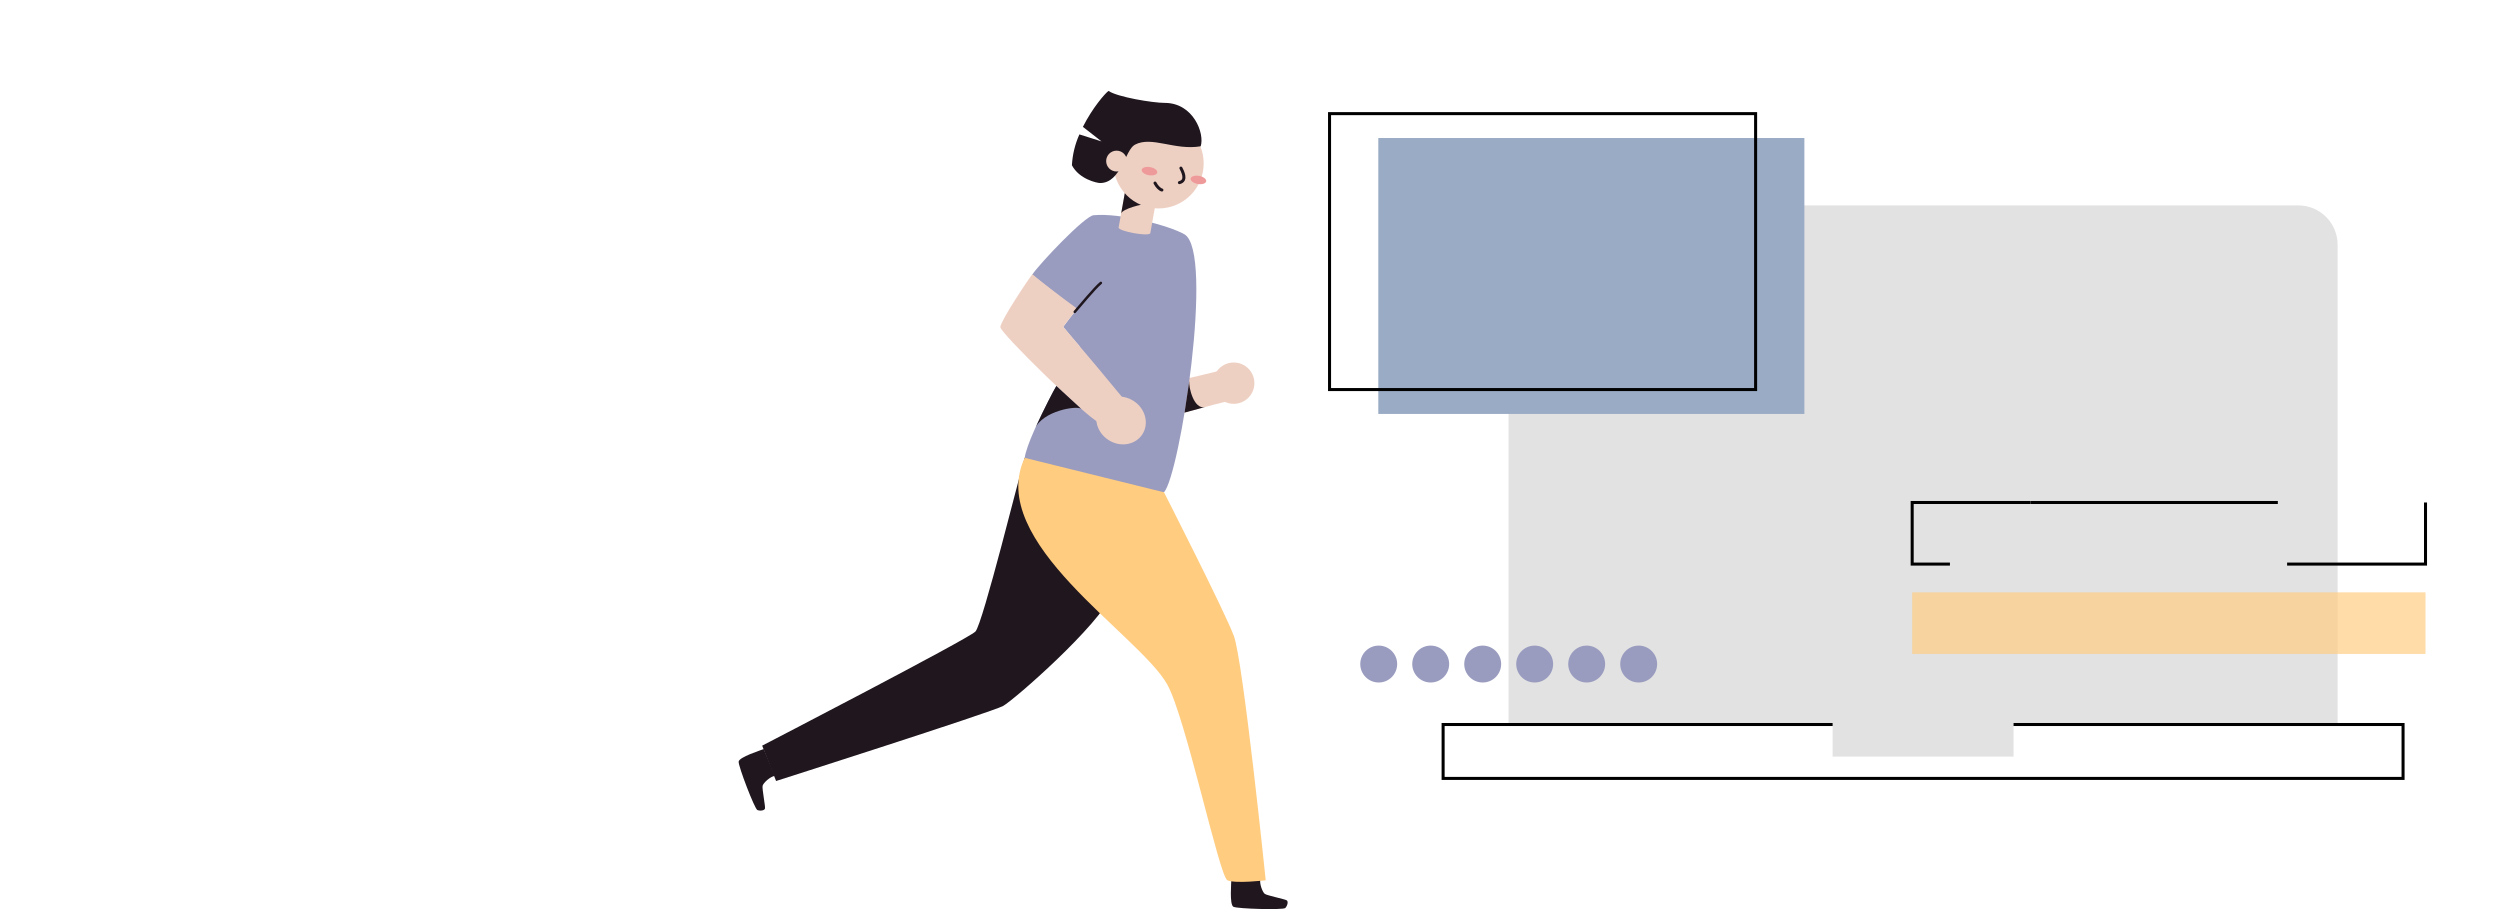 <svg width="440" height="160" viewBox="0 0 440 160" fill="none" xmlns="http://www.w3.org/2000/svg">
<path d="M180.347 80.578C179.657 82.645 172.967 109.837 171.673 111.154C170.378 112.472 134.141 131.234 134.141 131.234L136.592 137.455C136.592 137.455 174.567 125.33 176.533 124.255C178.5 123.179 193.469 110.047 195.754 104.528C198.039 99.008 182.983 80.494 180.347 80.578Z" fill="#1F161E"/>
<path d="M216.721 154.662C216.721 155.289 216.354 159.227 217.085 159.594C217.815 159.96 225.838 160.176 226.205 159.813C226.571 159.449 226.787 158.682 226.468 158.463C226.149 158.244 223.042 157.622 222.62 157.332C222.198 157.042 221.616 155.487 221.829 154.662" fill="#1F161E"/>
<path d="M134.416 131.832C133.839 132.072 130.059 133.245 130.001 134.059C129.943 134.874 132.819 142.368 133.296 142.565C133.773 142.763 134.564 142.671 134.64 142.283C134.716 141.896 134.102 138.796 134.218 138.303C134.334 137.81 135.536 136.671 136.38 136.553" fill="#1F161E"/>
<path d="M215.329 65.061C214.538 65.287 208.299 66.842 207.653 66.842C207.007 66.842 206.098 73.118 206.746 73.058C207.395 72.997 215.587 70.533 217.627 70.34C219.667 70.148 215.329 65.061 215.329 65.061Z" fill="#EED0C3"/>
<path d="M192.473 37.879C197.133 37.438 205.742 39.679 208.449 41.231C213.789 44.281 207.631 83.708 204.861 86.642C202.383 87.62 181.402 82.688 180.348 80.579C180.906 76.349 189.228 61.741 190.019 60.95C189.491 60.423 187.119 57.524 187.119 57.524C187.119 57.524 189.254 54.658 189.491 54.498C188.811 54.044 182.016 48.675 181.639 48.374C182.999 46.361 190.907 38.018 192.473 37.879Z" fill="#999CBF"/>
<path d="M199.167 72.11C198.801 71.213 187.538 58.039 187.129 57.512C187.746 56.656 188.763 55.346 189.596 54.349C186.383 52.003 182.933 49.341 181.689 48.266C181.668 48.293 181.649 48.321 181.631 48.35C181.069 49.02 176.059 56.521 176.059 57.575C176.059 58.63 191.389 73.554 193.3 74.287C195.211 75.02 199.531 73.003 199.167 72.11Z" fill="#EED0C3"/>
<path d="M201.048 76.452C202.283 74.564 201.607 71.936 199.538 70.583C197.469 69.23 194.791 69.665 193.556 71.553C192.321 73.442 192.997 76.069 195.066 77.422C197.135 78.775 199.813 78.341 201.048 76.452Z" fill="#EED0C3"/>
<path d="M217.137 71.074C219.146 71.074 220.775 69.445 220.775 67.436C220.775 65.427 219.146 63.799 217.137 63.799C215.129 63.799 213.5 65.427 213.5 67.436C213.5 69.445 215.129 71.074 217.137 71.074Z" fill="#EED0C3"/>
<path d="M204.861 86.641C204.861 86.641 215.523 107.559 217.154 111.908C218.786 116.257 222.766 154.933 222.766 154.933C222.766 154.933 217.452 155.561 216.026 154.933C214.6 154.306 208.675 126.171 205.409 120.417C200.44 111.644 173.436 95.297 180.347 80.578" fill="#FFCC80"/>
<path d="M196.881 40.024C196.757 40.709 202.332 41.709 202.456 41.023L203.7 34.083L198.125 33.084L196.881 40.024Z" fill="#EED0C3"/>
<path d="M201.768 35.933C201.225 35.836 197.469 36.751 197.316 37.607L198.126 33.084C198.993 33.239 201.768 35.933 201.768 35.933Z" fill="#1F161E"/>
<path d="M203.907 36.69C208.293 36.69 211.849 33.135 211.849 28.748C211.849 24.362 208.293 20.807 203.907 20.807C199.521 20.807 195.965 24.362 195.965 28.748C195.965 33.135 199.521 36.69 203.907 36.69Z" fill="#EED0C3"/>
<path d="M212.29 31.913C212.36 31.519 211.804 31.089 211.048 30.954C210.291 30.818 209.621 31.027 209.55 31.421C209.479 31.815 210.035 32.245 210.792 32.38C211.548 32.516 212.219 32.307 212.29 31.913Z" fill="#EF9A9A"/>
<path d="M203.68 30.37C203.751 29.976 203.195 29.546 202.438 29.411C201.682 29.275 201.011 29.484 200.94 29.878C200.87 30.272 201.426 30.702 202.182 30.837C202.939 30.973 203.61 30.764 203.68 30.37Z" fill="#EF9A9A"/>
<path d="M207.842 29.59C208.031 29.998 209.073 31.77 207.578 32.141" stroke="#1F161E" stroke-width="0.537" stroke-miterlimit="10" stroke-linecap="round"/>
<path d="M204.492 33.439C204.084 33.352 203.538 32.741 203.285 32.219" stroke="#1F161E" stroke-width="0.537" stroke-miterlimit="10" stroke-linecap="round"/>
<path d="M189.16 54.886C189.888 54.074 192.603 50.734 193.752 49.793" stroke="#1F161E" stroke-width="0.447" stroke-miterlimit="10" stroke-linecap="round"/>
<path d="M204.993 18.109C202.885 18.109 196.627 17.075 195.101 16C194.495 16.424 192.259 19.005 190.591 22.326L193.875 24.891L189.974 23.655C189.205 25.368 188.758 27.209 188.656 29.084C189.932 31.533 193.053 32.213 193.622 32.213C197.312 32.213 197.998 26.396 199.737 25.468C202.698 23.887 206.744 26.522 211.319 25.747C212.057 23.539 210.046 18.109 204.993 18.109Z" fill="#1F161E"/>
<path d="M196.518 30.185C197.531 30.185 198.353 29.363 198.353 28.35C198.353 27.337 197.531 26.516 196.518 26.516C195.505 26.516 194.684 27.337 194.684 28.35C194.684 29.363 195.505 30.185 196.518 30.185Z" fill="#EED0C3"/>
<path d="M190.284 71.953C189.61 71.334 183.431 72.278 182.113 75.543C183.829 71.785 185.437 68.69 185.914 67.934C186.423 68.419 190.284 71.953 190.284 71.953Z" fill="#1F161E"/>
<path d="M209.315 67.051C209.17 68.105 210.121 72.154 212.093 71.632L208.484 72.62L209.315 67.051Z" fill="#1F161E"/>
<path d="M272.428 36.15H404.498C406.334 36.15 408.094 36.88 409.392 38.177C410.69 39.475 411.419 41.236 411.419 43.071V127.627H265.508V43.071C265.508 41.236 266.237 39.475 267.535 38.177C268.833 36.88 270.593 36.15 272.428 36.15Z" fill="#E2E2E2"/>
<path d="M242.654 120.121C244.448 120.121 245.902 118.667 245.902 116.873C245.902 115.079 244.448 113.625 242.654 113.625C240.86 113.625 239.406 115.079 239.406 116.873C239.406 118.667 240.86 120.121 242.654 120.121Z" fill="#999CBF"/>
<path d="M251.803 120.121C253.596 120.121 255.051 118.667 255.051 116.873C255.051 115.079 253.596 113.625 251.803 113.625C250.009 113.625 248.555 115.079 248.555 116.873C248.555 118.667 250.009 120.121 251.803 120.121Z" fill="#999CBF"/>
<path d="M260.955 120.121C262.749 120.121 264.203 118.667 264.203 116.873C264.203 115.079 262.749 113.625 260.955 113.625C259.161 113.625 257.707 115.079 257.707 116.873C257.707 118.667 259.161 120.121 260.955 120.121Z" fill="#999CBF"/>
<path d="M270.103 120.121C271.897 120.121 273.351 118.667 273.351 116.873C273.351 115.079 271.897 113.625 270.103 113.625C268.31 113.625 266.855 115.079 266.855 116.873C266.855 118.667 268.31 120.121 270.103 120.121Z" fill="#999CBF"/>
<path d="M279.256 120.121C281.05 120.121 282.504 118.667 282.504 116.873C282.504 115.079 281.05 113.625 279.256 113.625C277.462 113.625 276.008 115.079 276.008 116.873C276.008 118.667 277.462 120.121 279.256 120.121Z" fill="#999CBF"/>
<path d="M288.408 120.121C290.202 120.121 291.656 118.667 291.656 116.873C291.656 115.079 290.202 113.625 288.408 113.625C286.614 113.625 285.16 115.079 285.16 116.873C285.16 118.667 286.614 120.121 288.408 120.121Z" fill="#999CBF"/>
<path d="M422.938 127.514H253.988V137H422.938V127.514Z" stroke="black" stroke-width="0.533" stroke-miterlimit="10"/>
<path d="M317.57 24.291H242.582V72.853H317.57V24.291Z" fill="#99ABC5"/>
<path opacity="0.68" d="M426.89 104.25H336.543V115.092H426.89V104.25Z" fill="#FFCC80"/>
<path d="M343.188 99.279H336.543V88.438H357.343" stroke="black" stroke-width="0.533" stroke-miterlimit="10"/>
<path d="M426.891 88.438V99.279H402.531" stroke="black" stroke-width="0.533" stroke-miterlimit="10"/>
<path d="M357.344 88.438H400.898" stroke="black" stroke-width="0.533" stroke-miterlimit="10"/>
<path d="M308.988 20H234V68.562H308.988V20Z" stroke="black" stroke-width="0.533" stroke-miterlimit="10"/>
<path d="M354.387 126.836H322.539V133.16H354.387V126.836Z" fill="#E2E2E2"/>
</svg>
